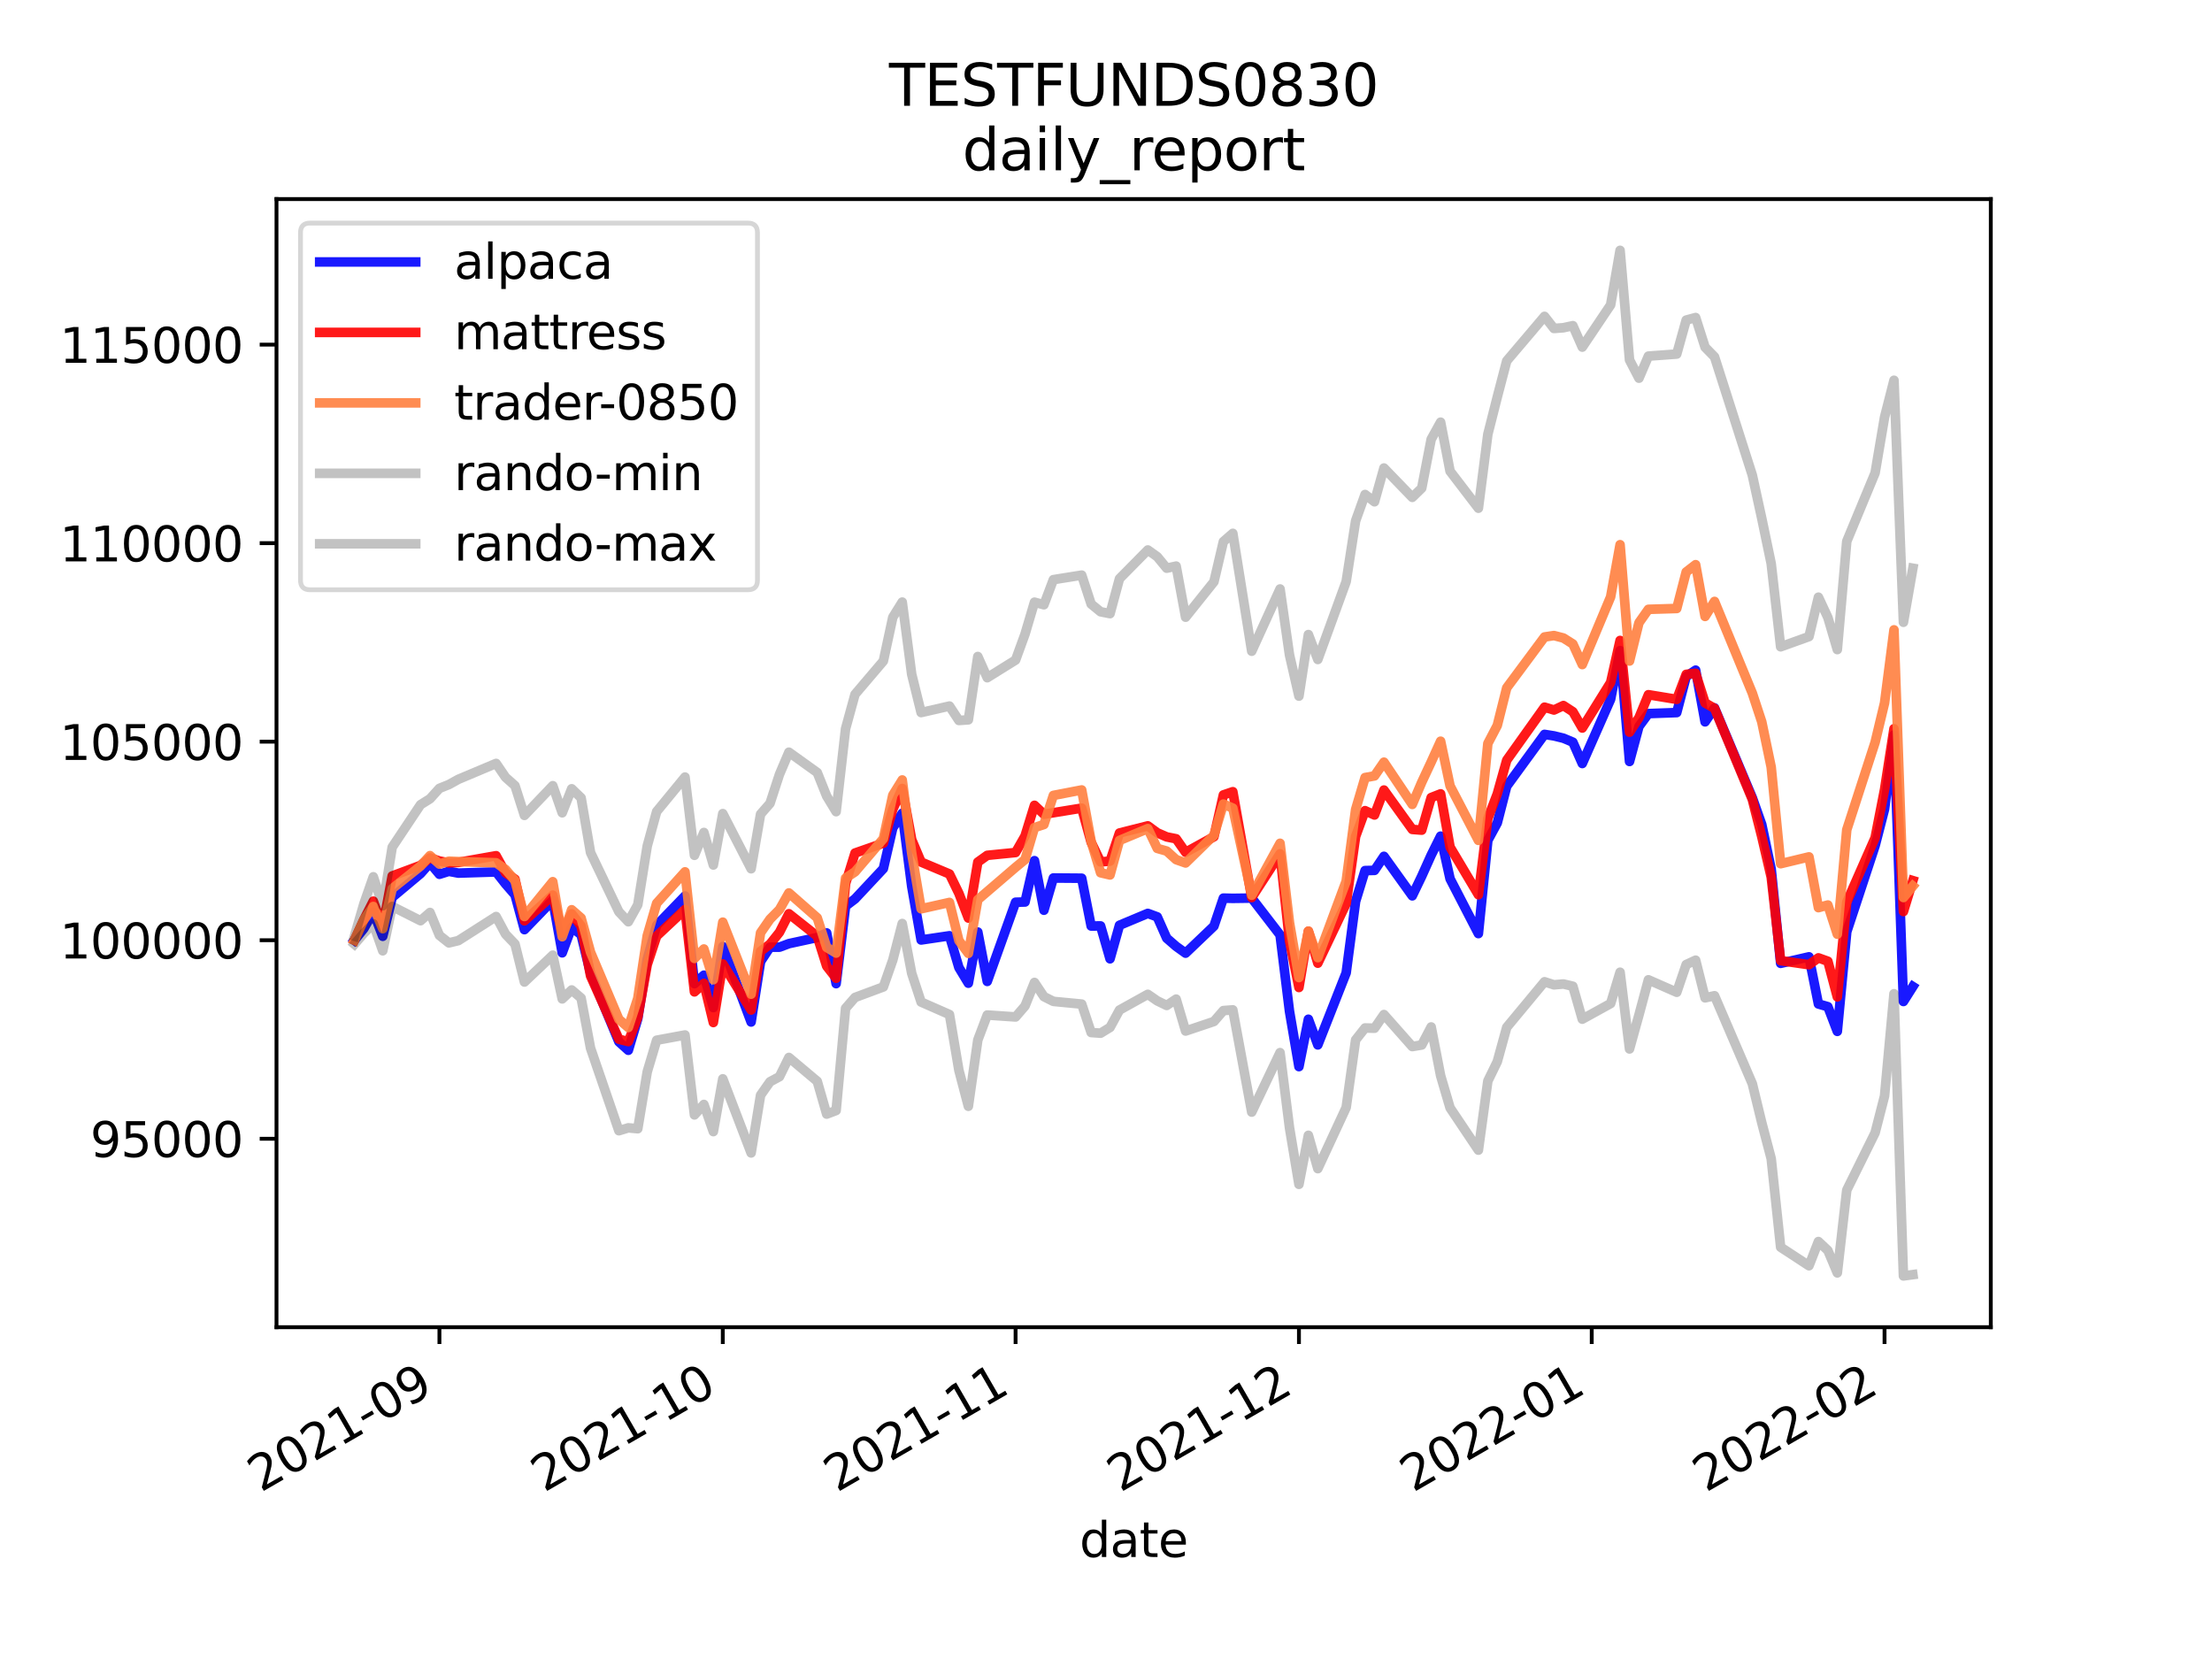 <?xml version="1.0" encoding="utf-8" standalone="no"?>
<!DOCTYPE svg PUBLIC "-//W3C//DTD SVG 1.1//EN"
  "http://www.w3.org/Graphics/SVG/1.1/DTD/svg11.dtd">
<svg height="345.6pt" version="1.1" viewBox="0 0 460.8 345.6" width="460.8pt" xmlns="http://www.w3.org/2000/svg" xmlns:xlink="http://www.w3.org/1999/xlink">
 <defs>
  <style type="text/css">*{stroke-linecap:butt;stroke-linejoin:round;}</style>
 </defs>
 <g id="figure_1">
  <g id="patch_1">
   <path d="M 0 345.6 
L 460.8 345.6 
L 460.8 0 
L 0 0 
z
" style="fill:#ffffff;"/>
  </g>
  <g id="axes_1">
   <g id="patch_2">
    <path d="M 57.6 276.48 
L 414.72 276.48 
L 414.72 41.472 
L 57.6 41.472 
z
" style="fill:#ffffff;"/>
   </g>
   <g id="matplotlib.axis_1">
    <g id="xtick_1">
     <g id="line2d_1">
      <defs>
       <path d="M 0 0 
L 0 3.5 
" id="mee1927eab4" style="stroke:#000000;stroke-width:0.8;"/>
      </defs>
      <g>
       <use style="stroke:#000000;stroke-width:0.8;" x="91.541" xlink:href="#mee1927eab4" y="276.48"/>
      </g>
     </g>
     <g id="text_1">
      <!-- 2021-09 -->
      <g transform="translate(54.316 310.952)rotate(-30)scale(0.1 -0.1)">
       <defs>
        <path d="M 1228 531 
L 3431 531 
L 3431 0 
L 469 0 
L 469 531 
Q 828 903 1448 1529 
Q 2069 2156 2228 2338 
Q 2531 2678 2651 2914 
Q 2772 3150 2772 3378 
Q 2772 3750 2511 3984 
Q 2250 4219 1831 4219 
Q 1534 4219 1204 4116 
Q 875 4013 500 3803 
L 500 4441 
Q 881 4594 1212 4672 
Q 1544 4750 1819 4750 
Q 2544 4750 2975 4387 
Q 3406 4025 3406 3419 
Q 3406 3131 3298 2873 
Q 3191 2616 2906 2266 
Q 2828 2175 2409 1742 
Q 1991 1309 1228 531 
z
" id="DejaVuSans-32" transform="scale(0.016)"/>
        <path d="M 2034 4250 
Q 1547 4250 1301 3770 
Q 1056 3291 1056 2328 
Q 1056 1369 1301 889 
Q 1547 409 2034 409 
Q 2525 409 2770 889 
Q 3016 1369 3016 2328 
Q 3016 3291 2770 3770 
Q 2525 4250 2034 4250 
z
M 2034 4750 
Q 2819 4750 3233 4129 
Q 3647 3509 3647 2328 
Q 3647 1150 3233 529 
Q 2819 -91 2034 -91 
Q 1250 -91 836 529 
Q 422 1150 422 2328 
Q 422 3509 836 4129 
Q 1250 4750 2034 4750 
z
" id="DejaVuSans-30" transform="scale(0.016)"/>
        <path d="M 794 531 
L 1825 531 
L 1825 4091 
L 703 3866 
L 703 4441 
L 1819 4666 
L 2450 4666 
L 2450 531 
L 3481 531 
L 3481 0 
L 794 0 
L 794 531 
z
" id="DejaVuSans-31" transform="scale(0.016)"/>
        <path d="M 313 2009 
L 1997 2009 
L 1997 1497 
L 313 1497 
L 313 2009 
z
" id="DejaVuSans-2d" transform="scale(0.016)"/>
        <path d="M 703 97 
L 703 672 
Q 941 559 1184 500 
Q 1428 441 1663 441 
Q 2288 441 2617 861 
Q 2947 1281 2994 2138 
Q 2813 1869 2534 1725 
Q 2256 1581 1919 1581 
Q 1219 1581 811 2004 
Q 403 2428 403 3163 
Q 403 3881 828 4315 
Q 1253 4750 1959 4750 
Q 2769 4750 3195 4129 
Q 3622 3509 3622 2328 
Q 3622 1225 3098 567 
Q 2575 -91 1691 -91 
Q 1453 -91 1209 -44 
Q 966 3 703 97 
z
M 1959 2075 
Q 2384 2075 2632 2365 
Q 2881 2656 2881 3163 
Q 2881 3666 2632 3958 
Q 2384 4250 1959 4250 
Q 1534 4250 1286 3958 
Q 1038 3666 1038 3163 
Q 1038 2656 1286 2365 
Q 1534 2075 1959 2075 
z
" id="DejaVuSans-39" transform="scale(0.016)"/>
       </defs>
       <use xlink:href="#DejaVuSans-32"/>
       <use x="63.623" xlink:href="#DejaVuSans-30"/>
       <use x="127.246" xlink:href="#DejaVuSans-32"/>
       <use x="190.869" xlink:href="#DejaVuSans-31"/>
       <use x="254.492" xlink:href="#DejaVuSans-2d"/>
       <use x="290.576" xlink:href="#DejaVuSans-30"/>
       <use x="354.199" xlink:href="#DejaVuSans-39"/>
      </g>
     </g>
    </g>
    <g id="xtick_2">
     <g id="line2d_2">
      <g>
       <use style="stroke:#000000;stroke-width:0.8;" x="150.569" xlink:href="#mee1927eab4" y="276.48"/>
      </g>
     </g>
     <g id="text_2">
      <!-- 2021-10 -->
      <g transform="translate(113.344 310.952)rotate(-30)scale(0.1 -0.1)">
       <use xlink:href="#DejaVuSans-32"/>
       <use x="63.623" xlink:href="#DejaVuSans-30"/>
       <use x="127.246" xlink:href="#DejaVuSans-32"/>
       <use x="190.869" xlink:href="#DejaVuSans-31"/>
       <use x="254.492" xlink:href="#DejaVuSans-2d"/>
       <use x="290.576" xlink:href="#DejaVuSans-31"/>
       <use x="354.199" xlink:href="#DejaVuSans-30"/>
      </g>
     </g>
    </g>
    <g id="xtick_3">
     <g id="line2d_3">
      <g>
       <use style="stroke:#000000;stroke-width:0.8;" x="211.565" xlink:href="#mee1927eab4" y="276.48"/>
      </g>
     </g>
     <g id="text_3">
      <!-- 2021-11 -->
      <g transform="translate(174.34 310.952)rotate(-30)scale(0.1 -0.1)">
       <use xlink:href="#DejaVuSans-32"/>
       <use x="63.623" xlink:href="#DejaVuSans-30"/>
       <use x="127.246" xlink:href="#DejaVuSans-32"/>
       <use x="190.869" xlink:href="#DejaVuSans-31"/>
       <use x="254.492" xlink:href="#DejaVuSans-2d"/>
       <use x="290.576" xlink:href="#DejaVuSans-31"/>
       <use x="354.199" xlink:href="#DejaVuSans-31"/>
      </g>
     </g>
    </g>
    <g id="xtick_4">
     <g id="line2d_4">
      <g>
       <use style="stroke:#000000;stroke-width:0.8;" x="270.593" xlink:href="#mee1927eab4" y="276.48"/>
      </g>
     </g>
     <g id="text_4">
      <!-- 2021-12 -->
      <g transform="translate(233.368 310.952)rotate(-30)scale(0.1 -0.1)">
       <use xlink:href="#DejaVuSans-32"/>
       <use x="63.623" xlink:href="#DejaVuSans-30"/>
       <use x="127.246" xlink:href="#DejaVuSans-32"/>
       <use x="190.869" xlink:href="#DejaVuSans-31"/>
       <use x="254.492" xlink:href="#DejaVuSans-2d"/>
       <use x="290.576" xlink:href="#DejaVuSans-31"/>
       <use x="354.199" xlink:href="#DejaVuSans-32"/>
      </g>
     </g>
    </g>
    <g id="xtick_5">
     <g id="line2d_5">
      <g>
       <use style="stroke:#000000;stroke-width:0.8;" x="331.589" xlink:href="#mee1927eab4" y="276.48"/>
      </g>
     </g>
     <g id="text_5">
      <!-- 2022-01 -->
      <g transform="translate(294.364 310.952)rotate(-30)scale(0.1 -0.1)">
       <use xlink:href="#DejaVuSans-32"/>
       <use x="63.623" xlink:href="#DejaVuSans-30"/>
       <use x="127.246" xlink:href="#DejaVuSans-32"/>
       <use x="190.869" xlink:href="#DejaVuSans-32"/>
       <use x="254.492" xlink:href="#DejaVuSans-2d"/>
       <use x="290.576" xlink:href="#DejaVuSans-30"/>
       <use x="354.199" xlink:href="#DejaVuSans-31"/>
      </g>
     </g>
    </g>
    <g id="xtick_6">
     <g id="line2d_6">
      <g>
       <use style="stroke:#000000;stroke-width:0.8;" x="392.584" xlink:href="#mee1927eab4" y="276.48"/>
      </g>
     </g>
     <g id="text_6">
      <!-- 2022-02 -->
      <g transform="translate(355.36 310.952)rotate(-30)scale(0.1 -0.1)">
       <use xlink:href="#DejaVuSans-32"/>
       <use x="63.623" xlink:href="#DejaVuSans-30"/>
       <use x="127.246" xlink:href="#DejaVuSans-32"/>
       <use x="190.869" xlink:href="#DejaVuSans-32"/>
       <use x="254.492" xlink:href="#DejaVuSans-2d"/>
       <use x="290.576" xlink:href="#DejaVuSans-30"/>
       <use x="354.199" xlink:href="#DejaVuSans-32"/>
      </g>
     </g>
    </g>
    <g id="text_7">
     <!-- date -->
     <g transform="translate(224.885 324.351)scale(0.1 -0.1)">
      <defs>
       <path d="M 2906 2969 
L 2906 4863 
L 3481 4863 
L 3481 0 
L 2906 0 
L 2906 525 
Q 2725 213 2448 61 
Q 2172 -91 1784 -91 
Q 1150 -91 751 415 
Q 353 922 353 1747 
Q 353 2572 751 3078 
Q 1150 3584 1784 3584 
Q 2172 3584 2448 3432 
Q 2725 3281 2906 2969 
z
M 947 1747 
Q 947 1113 1208 752 
Q 1469 391 1925 391 
Q 2381 391 2643 752 
Q 2906 1113 2906 1747 
Q 2906 2381 2643 2742 
Q 2381 3103 1925 3103 
Q 1469 3103 1208 2742 
Q 947 2381 947 1747 
z
" id="DejaVuSans-64" transform="scale(0.016)"/>
       <path d="M 2194 1759 
Q 1497 1759 1228 1600 
Q 959 1441 959 1056 
Q 959 750 1161 570 
Q 1363 391 1709 391 
Q 2188 391 2477 730 
Q 2766 1069 2766 1631 
L 2766 1759 
L 2194 1759 
z
M 3341 1997 
L 3341 0 
L 2766 0 
L 2766 531 
Q 2569 213 2275 61 
Q 1981 -91 1556 -91 
Q 1019 -91 701 211 
Q 384 513 384 1019 
Q 384 1609 779 1909 
Q 1175 2209 1959 2209 
L 2766 2209 
L 2766 2266 
Q 2766 2663 2505 2880 
Q 2244 3097 1772 3097 
Q 1472 3097 1187 3025 
Q 903 2953 641 2809 
L 641 3341 
Q 956 3463 1253 3523 
Q 1550 3584 1831 3584 
Q 2591 3584 2966 3190 
Q 3341 2797 3341 1997 
z
" id="DejaVuSans-61" transform="scale(0.016)"/>
       <path d="M 1172 4494 
L 1172 3500 
L 2356 3500 
L 2356 3053 
L 1172 3053 
L 1172 1153 
Q 1172 725 1289 603 
Q 1406 481 1766 481 
L 2356 481 
L 2356 0 
L 1766 0 
Q 1100 0 847 248 
Q 594 497 594 1153 
L 594 3053 
L 172 3053 
L 172 3500 
L 594 3500 
L 594 4494 
L 1172 4494 
z
" id="DejaVuSans-74" transform="scale(0.016)"/>
       <path d="M 3597 1894 
L 3597 1613 
L 953 1613 
Q 991 1019 1311 708 
Q 1631 397 2203 397 
Q 2534 397 2845 478 
Q 3156 559 3463 722 
L 3463 178 
Q 3153 47 2828 -22 
Q 2503 -91 2169 -91 
Q 1331 -91 842 396 
Q 353 884 353 1716 
Q 353 2575 817 3079 
Q 1281 3584 2069 3584 
Q 2775 3584 3186 3129 
Q 3597 2675 3597 1894 
z
M 3022 2063 
Q 3016 2534 2758 2815 
Q 2500 3097 2075 3097 
Q 1594 3097 1305 2825 
Q 1016 2553 972 2059 
L 3022 2063 
z
" id="DejaVuSans-65" transform="scale(0.016)"/>
      </defs>
      <use xlink:href="#DejaVuSans-64"/>
      <use x="63.477" xlink:href="#DejaVuSans-61"/>
      <use x="124.756" xlink:href="#DejaVuSans-74"/>
      <use x="163.965" xlink:href="#DejaVuSans-65"/>
     </g>
    </g>
   </g>
   <g id="matplotlib.axis_2">
    <g id="ytick_1">
     <g id="line2d_7">
      <defs>
       <path d="M 0 0 
L -3.5 0 
" id="m13a75431b1" style="stroke:#000000;stroke-width:0.8;"/>
      </defs>
      <g>
       <use style="stroke:#000000;stroke-width:0.8;" x="57.6" xlink:href="#m13a75431b1" y="237.227"/>
      </g>
     </g>
     <g id="text_8">
      <!-- 95000 -->
      <g transform="translate(18.788 241.026)scale(0.1 -0.1)">
       <defs>
        <path d="M 691 4666 
L 3169 4666 
L 3169 4134 
L 1269 4134 
L 1269 2991 
Q 1406 3038 1543 3061 
Q 1681 3084 1819 3084 
Q 2600 3084 3056 2656 
Q 3513 2228 3513 1497 
Q 3513 744 3044 326 
Q 2575 -91 1722 -91 
Q 1428 -91 1123 -41 
Q 819 9 494 109 
L 494 744 
Q 775 591 1075 516 
Q 1375 441 1709 441 
Q 2250 441 2565 725 
Q 2881 1009 2881 1497 
Q 2881 1984 2565 2268 
Q 2250 2553 1709 2553 
Q 1456 2553 1204 2497 
Q 953 2441 691 2322 
L 691 4666 
z
" id="DejaVuSans-35" transform="scale(0.016)"/>
       </defs>
       <use xlink:href="#DejaVuSans-39"/>
       <use x="63.623" xlink:href="#DejaVuSans-35"/>
       <use x="127.246" xlink:href="#DejaVuSans-30"/>
       <use x="190.869" xlink:href="#DejaVuSans-30"/>
       <use x="254.492" xlink:href="#DejaVuSans-30"/>
      </g>
     </g>
    </g>
    <g id="ytick_2">
     <g id="line2d_8">
      <g>
       <use style="stroke:#000000;stroke-width:0.8;" x="57.6" xlink:href="#m13a75431b1" y="195.867"/>
      </g>
     </g>
     <g id="text_9">
      <!-- 100000 -->
      <g transform="translate(12.425 199.667)scale(0.1 -0.1)">
       <use xlink:href="#DejaVuSans-31"/>
       <use x="63.623" xlink:href="#DejaVuSans-30"/>
       <use x="127.246" xlink:href="#DejaVuSans-30"/>
       <use x="190.869" xlink:href="#DejaVuSans-30"/>
       <use x="254.492" xlink:href="#DejaVuSans-30"/>
       <use x="318.115" xlink:href="#DejaVuSans-30"/>
      </g>
     </g>
    </g>
    <g id="ytick_3">
     <g id="line2d_9">
      <g>
       <use style="stroke:#000000;stroke-width:0.8;" x="57.6" xlink:href="#m13a75431b1" y="154.508"/>
      </g>
     </g>
     <g id="text_10">
      <!-- 105000 -->
      <g transform="translate(12.425 158.308)scale(0.1 -0.1)">
       <use xlink:href="#DejaVuSans-31"/>
       <use x="63.623" xlink:href="#DejaVuSans-30"/>
       <use x="127.246" xlink:href="#DejaVuSans-35"/>
       <use x="190.869" xlink:href="#DejaVuSans-30"/>
       <use x="254.492" xlink:href="#DejaVuSans-30"/>
       <use x="318.115" xlink:href="#DejaVuSans-30"/>
      </g>
     </g>
    </g>
    <g id="ytick_4">
     <g id="line2d_10">
      <g>
       <use style="stroke:#000000;stroke-width:0.8;" x="57.6" xlink:href="#m13a75431b1" y="113.149"/>
      </g>
     </g>
     <g id="text_11">
      <!-- 110000 -->
      <g transform="translate(12.425 116.948)scale(0.1 -0.1)">
       <use xlink:href="#DejaVuSans-31"/>
       <use x="63.623" xlink:href="#DejaVuSans-31"/>
       <use x="127.246" xlink:href="#DejaVuSans-30"/>
       <use x="190.869" xlink:href="#DejaVuSans-30"/>
       <use x="254.492" xlink:href="#DejaVuSans-30"/>
       <use x="318.115" xlink:href="#DejaVuSans-30"/>
      </g>
     </g>
    </g>
    <g id="ytick_5">
     <g id="line2d_11">
      <g>
       <use style="stroke:#000000;stroke-width:0.8;" x="57.6" xlink:href="#m13a75431b1" y="71.79"/>
      </g>
     </g>
     <g id="text_12">
      <!-- 115000 -->
      <g transform="translate(12.425 75.589)scale(0.1 -0.1)">
       <use xlink:href="#DejaVuSans-31"/>
       <use x="63.623" xlink:href="#DejaVuSans-31"/>
       <use x="127.246" xlink:href="#DejaVuSans-35"/>
       <use x="190.869" xlink:href="#DejaVuSans-30"/>
       <use x="254.492" xlink:href="#DejaVuSans-30"/>
       <use x="318.115" xlink:href="#DejaVuSans-30"/>
      </g>
     </g>
    </g>
   </g>
   <g id="line2d_12">
    <path clip-path="url(#p46f3744b78)" d="M 73.833 195.867 
L 75.8 193.421 
L 77.768 189.994 
L 79.736 195.042 
L 81.703 186.933 
L 87.606 181.989 
L 89.574 179.774 
L 91.541 182.13 
L 93.509 181.511 
L 95.476 181.884 
L 103.347 181.639 
L 105.314 184.145 
L 107.282 186.406 
L 109.25 193.662 
L 115.152 187.544 
L 117.12 198.492 
L 119.088 193.166 
L 121.055 194.72 
L 123.023 202.779 
L 128.926 217.02 
L 130.893 218.792 
L 132.861 212.203 
L 134.828 199.834 
L 136.796 192.748 
L 142.699 186.648 
L 144.666 204.915 
L 146.634 203.148 
L 148.602 209.896 
L 150.569 197.173 
L 156.472 212.898 
L 158.44 200.306 
L 160.407 197.307 
L 162.375 197.316 
L 164.342 196.578 
L 170.245 195.3 
L 172.213 194.347 
L 174.18 204.91 
L 176.148 188.756 
L 178.116 187.261 
L 184.019 180.953 
L 185.986 172.456 
L 187.954 169.418 
L 189.921 184.614 
L 191.889 195.814 
L 197.792 194.938 
L 199.759 201.565 
L 201.727 204.817 
L 203.695 194.162 
L 205.662 204.446 
L 211.565 187.952 
L 213.533 187.902 
L 215.5 179.292 
L 217.468 189.614 
L 219.435 182.903 
L 225.338 182.949 
L 227.306 192.905 
L 229.273 192.89 
L 231.241 199.737 
L 233.209 192.751 
L 239.111 190.276 
L 241.079 191.004 
L 243.047 195.439 
L 245.014 197.147 
L 246.982 198.56 
L 252.885 192.925 
L 254.852 187.096 
L 256.82 187.142 
L 260.755 187.088 
L 266.658 194.754 
L 268.625 210.672 
L 270.593 222.196 
L 272.561 212.33 
L 274.528 217.671 
L 280.431 202.67 
L 282.399 187.77 
L 284.366 181.358 
L 286.334 181.314 
L 288.301 178.389 
L 294.204 186.62 
L 296.172 182.523 
L 298.14 178.141 
L 300.107 174.186 
L 302.075 183.067 
L 307.978 194.486 
L 309.945 175.052 
L 311.913 171.424 
L 313.88 163.782 
L 321.751 152.988 
L 323.718 153.3 
L 325.686 153.781 
L 327.654 154.609 
L 329.621 159.052 
L 335.524 145.665 
L 337.492 135.541 
L 339.459 158.631 
L 341.427 151.32 
L 343.394 148.656 
L 349.297 148.443 
L 351.265 140.928 
L 353.232 139.604 
L 355.2 150.373 
L 357.168 147.476 
L 365.038 166.19 
L 367.006 171.76 
L 368.973 181.06 
L 370.941 200.682 
L 376.844 199.326 
L 378.811 209.145 
L 380.779 209.712 
L 382.746 214.851 
L 384.714 194.107 
L 390.617 176.188 
L 392.584 168.57 
L 394.552 153.104 
L 396.52 208.628 
L 398.487 205.52 
" style="fill:none;stroke:#0000ff;stroke-linecap:square;stroke-opacity:0.9;stroke-width:2;"/>
   </g>
   <g id="line2d_13">
    <path clip-path="url(#p46f3744b78)" d="M 73.833 195.867 
L 75.8 191.59 
L 77.768 187.728 
L 79.736 193.071 
L 81.703 182.482 
L 87.606 180.279 
L 89.574 178.706 
L 91.541 179.364 
L 93.509 179.751 
L 95.476 179.654 
L 103.347 178.261 
L 105.314 181.822 
L 107.282 183.144 
L 109.25 191.821 
L 115.152 186.476 
L 117.12 194.391 
L 119.088 190.363 
L 121.055 192.903 
L 123.023 203.317 
L 128.926 216.483 
L 130.893 216.981 
L 132.861 211.912 
L 134.828 200.97 
L 136.796 194.998 
L 142.699 189.471 
L 144.666 206.626 
L 146.634 204.867 
L 148.602 213.006 
L 150.569 200.809 
L 156.472 210.402 
L 158.44 198.17 
L 160.407 196.684 
L 162.375 194.216 
L 164.342 190.351 
L 170.245 195.025 
L 172.213 201.263 
L 174.18 203.78 
L 176.148 184.068 
L 178.116 177.704 
L 184.019 175.644 
L 185.986 168.591 
L 187.954 164.258 
L 189.921 174.909 
L 191.889 179.583 
L 197.792 182.067 
L 199.759 186.113 
L 201.727 191.245 
L 203.695 179.591 
L 205.662 178.185 
L 211.565 177.595 
L 213.533 174.146 
L 215.5 167.765 
L 217.468 169.621 
L 219.435 169.307 
L 225.338 168.346 
L 227.306 175.452 
L 229.273 179.545 
L 231.241 179.388 
L 233.209 173.53 
L 239.111 172.041 
L 241.079 173.482 
L 243.047 174.343 
L 245.014 174.734 
L 246.982 177.549 
L 252.885 174.305 
L 254.852 165.598 
L 256.82 164.926 
L 260.755 186.979 
L 266.658 177.861 
L 268.625 195.982 
L 270.593 205.713 
L 272.561 193.998 
L 274.528 200.648 
L 280.431 188.23 
L 282.399 174.25 
L 284.366 168.876 
L 286.334 169.775 
L 288.301 164.582 
L 294.204 172.781 
L 296.172 172.933 
L 298.14 166.149 
L 300.107 165.376 
L 302.075 176.468 
L 307.978 186.389 
L 309.945 170.523 
L 311.913 165.378 
L 313.88 158.364 
L 321.751 147.317 
L 323.718 147.906 
L 325.686 146.98 
L 327.654 148.262 
L 329.621 151.662 
L 335.524 142.179 
L 337.492 133.421 
L 339.459 152.523 
L 341.427 149.511 
L 343.394 144.721 
L 349.297 145.691 
L 351.265 140.479 
L 353.232 140.263 
L 355.2 146.438 
L 357.168 147.567 
L 365.038 166.526 
L 367.006 174.278 
L 368.973 182.715 
L 370.941 200.121 
L 376.844 200.972 
L 378.811 199.54 
L 380.779 200.247 
L 382.746 207.676 
L 384.714 187.939 
L 390.617 174.534 
L 392.584 164.487 
L 394.552 151.811 
L 396.52 189.895 
L 398.487 183.447 
" style="fill:none;stroke:#ff0000;stroke-linecap:square;stroke-opacity:0.9;stroke-width:2;"/>
   </g>
   <g id="line2d_14">
    <path clip-path="url(#p46f3744b78)" d="M 73.833 195.867 
L 75.8 191.598 
L 77.768 188.838 
L 79.736 193.471 
L 81.703 185.122 
L 87.606 180.42 
L 89.574 178.238 
L 91.541 180.008 
L 93.509 179.406 
L 95.476 179.487 
L 103.347 179.734 
L 105.314 181.127 
L 107.282 183.422 
L 109.25 190.924 
L 115.152 183.674 
L 117.12 195.134 
L 119.088 189.517 
L 121.055 191.238 
L 123.023 198.374 
L 128.926 212.347 
L 130.893 214.046 
L 132.861 207.983 
L 134.828 194.938 
L 136.796 188.173 
L 142.699 181.626 
L 144.666 199.658 
L 146.634 197.694 
L 148.602 204.09 
L 150.569 192.106 
L 156.472 207.1 
L 158.44 194.314 
L 160.407 191.477 
L 162.375 189.486 
L 164.342 186.015 
L 170.245 191.201 
L 172.213 197.354 
L 174.18 198.541 
L 176.148 182.928 
L 178.116 181.62 
L 184.019 174.718 
L 185.986 165.656 
L 187.954 162.48 
L 189.921 177.721 
L 191.889 189.318 
L 197.792 187.994 
L 199.759 195.948 
L 201.727 198.604 
L 203.695 187.424 
L 205.662 185.739 
L 211.565 180.674 
L 213.533 179.053 
L 215.5 172.398 
L 217.468 171.761 
L 219.435 165.7 
L 225.338 164.564 
L 227.306 175.277 
L 229.273 181.809 
L 231.241 182.269 
L 233.209 175.079 
L 239.111 172.614 
L 241.079 176.731 
L 243.047 177.296 
L 245.014 179.078 
L 246.982 179.77 
L 252.885 174.002 
L 254.852 167.506 
L 256.82 168.351 
L 260.755 186.494 
L 266.658 175.676 
L 268.625 192.226 
L 270.593 203.645 
L 272.561 193.971 
L 274.528 199.496 
L 280.431 183.572 
L 282.399 168.652 
L 284.366 161.985 
L 286.334 161.632 
L 288.301 158.777 
L 294.204 167.573 
L 296.172 162.959 
L 298.14 158.748 
L 300.107 154.409 
L 302.075 163.719 
L 307.978 175.063 
L 309.945 154.885 
L 311.913 151.124 
L 313.88 143.29 
L 321.751 132.694 
L 323.718 132.399 
L 325.686 132.908 
L 327.654 134.153 
L 329.621 138.441 
L 335.524 124.345 
L 337.492 113.472 
L 339.459 137.699 
L 341.427 129.728 
L 343.394 126.935 
L 349.297 126.757 
L 351.265 119.155 
L 353.232 117.635 
L 355.2 128.411 
L 357.168 125.291 
L 365.038 144.395 
L 367.006 150.372 
L 368.973 159.8 
L 370.941 179.924 
L 376.844 178.503 
L 378.811 189.08 
L 380.779 188.533 
L 382.746 194.608 
L 384.714 172.862 
L 390.617 154.642 
L 392.584 146.461 
L 394.552 131.214 
L 396.52 186.971 
L 398.487 184.584 
" style="fill:none;stroke:#ff8040;stroke-linecap:square;stroke-opacity:0.9;stroke-width:2;"/>
   </g>
   <g id="line2d_15">
    <path clip-path="url(#p46f3744b78)" d="M 73.833 196.695 
L 75.8 194.405 
L 77.768 192.458 
L 79.736 198.069 
L 81.703 188.828 
L 87.606 191.8 
L 89.574 190.089 
L 91.541 194.855 
L 93.509 196.42 
L 95.476 195.947 
L 103.347 190.927 
L 105.314 194.6 
L 107.282 196.66 
L 109.25 204.574 
L 115.152 198.976 
L 117.12 208.088 
L 119.088 206.225 
L 121.055 207.906 
L 123.023 218.358 
L 128.926 235.547 
L 130.893 234.952 
L 132.861 235.132 
L 134.828 223.285 
L 136.796 216.7 
L 142.699 215.608 
L 144.666 232.252 
L 146.634 230.079 
L 148.602 235.732 
L 150.569 224.741 
L 156.472 240.176 
L 158.44 228.144 
L 160.407 225.349 
L 162.375 224.292 
L 164.342 220.29 
L 170.245 225.251 
L 172.213 232.086 
L 174.18 231.335 
L 176.148 210.051 
L 178.116 207.79 
L 184.019 205.592 
L 185.986 199.987 
L 187.954 192.386 
L 189.921 202.754 
L 191.889 208.746 
L 197.792 211.343 
L 199.759 222.97 
L 201.727 230.456 
L 203.695 216.652 
L 205.662 211.448 
L 211.565 211.85 
L 213.533 209.562 
L 215.5 204.662 
L 217.468 207.615 
L 219.435 208.608 
L 225.338 209.172 
L 227.306 215.091 
L 229.273 215.233 
L 231.241 214.033 
L 233.209 210.411 
L 239.111 207.135 
L 241.079 208.496 
L 243.047 209.452 
L 245.014 208.136 
L 246.982 214.781 
L 252.885 212.795 
L 254.852 210.525 
L 256.82 210.376 
L 260.755 231.671 
L 266.658 219.28 
L 268.625 234.922 
L 270.593 246.717 
L 272.561 236.509 
L 274.528 243.45 
L 280.431 230.717 
L 282.399 216.636 
L 284.366 214.147 
L 286.334 214.197 
L 288.301 211.35 
L 294.204 218.017 
L 296.172 217.689 
L 298.14 213.936 
L 300.107 224.081 
L 302.075 230.783 
L 307.978 239.596 
L 309.945 225.192 
L 311.913 221.155 
L 313.88 214.011 
L 321.751 204.523 
L 323.718 205.154 
L 325.686 204.982 
L 327.654 205.452 
L 329.621 212.31 
L 335.524 209.053 
L 337.492 202.535 
L 339.459 218.513 
L 341.427 211.426 
L 343.394 204.112 
L 349.297 206.707 
L 351.265 200.935 
L 353.232 200.026 
L 355.2 207.866 
L 357.168 207.432 
L 365.038 225.755 
L 367.006 233.874 
L 368.973 241.358 
L 370.941 259.814 
L 376.844 263.676 
L 378.811 258.638 
L 380.779 260.491 
L 382.746 265.169 
L 384.714 247.923 
L 390.617 235.981 
L 392.584 228.327 
L 394.552 207.018 
L 396.52 265.798 
L 398.487 265.529 
" style="fill:none;stroke:#0d0d0d;stroke-linecap:square;stroke-opacity:0.25;stroke-width:2;"/>
   </g>
   <g id="line2d_16">
    <path clip-path="url(#p46f3744b78)" d="M 73.833 195.04 
L 75.8 188.284 
L 77.768 182.655 
L 79.736 188.687 
L 81.703 176.487 
L 87.606 167.634 
L 89.574 166.403 
L 91.541 164.229 
L 93.509 163.44 
L 95.476 162.351 
L 103.347 159.036 
L 105.314 161.923 
L 107.282 163.675 
L 109.25 169.86 
L 115.152 163.676 
L 117.12 169.318 
L 119.088 164.319 
L 121.055 166.206 
L 123.023 177.614 
L 128.926 189.949 
L 130.893 192.017 
L 132.861 188.486 
L 134.828 176.246 
L 136.796 169.063 
L 142.699 161.877 
L 144.666 178.177 
L 146.634 173.421 
L 148.602 180.195 
L 150.569 169.489 
L 156.472 180.976 
L 158.44 169.61 
L 160.407 167.358 
L 162.375 161.324 
L 164.342 156.697 
L 170.245 160.931 
L 172.213 165.847 
L 174.18 169.084 
L 176.148 151.814 
L 178.116 144.645 
L 184.019 137.709 
L 185.986 128.592 
L 187.954 125.427 
L 189.921 140.454 
L 191.889 148.437 
L 197.792 147.086 
L 199.759 150.087 
L 201.727 149.951 
L 203.695 136.765 
L 205.662 141.178 
L 211.565 137.494 
L 213.533 132.085 
L 215.5 125.446 
L 217.468 125.979 
L 219.435 120.754 
L 225.338 119.81 
L 227.306 125.83 
L 229.273 127.44 
L 231.241 127.832 
L 233.209 120.557 
L 239.111 114.571 
L 241.079 115.974 
L 243.047 118.364 
L 245.014 117.933 
L 246.982 128.574 
L 252.885 121.193 
L 254.852 112.823 
L 256.82 111.109 
L 260.755 135.657 
L 266.658 122.694 
L 268.625 136.433 
L 270.593 145.015 
L 272.561 132.192 
L 274.528 137.381 
L 280.431 121.155 
L 282.399 108.503 
L 284.366 103.014 
L 286.334 104.526 
L 288.301 97.499 
L 294.204 103.606 
L 296.172 101.688 
L 298.14 91.51 
L 300.107 87.949 
L 302.075 98.159 
L 307.978 105.868 
L 309.945 90.469 
L 311.913 82.7 
L 313.88 75.185 
L 321.751 65.906 
L 323.718 68.424 
L 325.686 68.273 
L 327.654 67.845 
L 329.621 72.309 
L 335.524 63.517 
L 337.492 52.154 
L 339.459 74.991 
L 341.427 78.78 
L 343.394 74.187 
L 349.297 73.753 
L 351.265 66.684 
L 353.232 66.152 
L 355.2 72.331 
L 357.168 74.341 
L 365.038 98.979 
L 367.006 107.993 
L 368.973 117.411 
L 370.941 134.736 
L 376.844 132.612 
L 378.811 124.409 
L 380.779 128.635 
L 382.746 135.321 
L 384.714 112.768 
L 390.617 98.525 
L 392.584 86.929 
L 394.552 79.221 
L 396.52 129.631 
L 398.487 118.375 
" style="fill:none;stroke:#0d0d0d;stroke-linecap:square;stroke-opacity:0.25;stroke-width:2;"/>
   </g>
   <g id="patch_3">
    <path d="M 57.6 276.48 
L 57.6 41.472 
" style="fill:none;stroke:#000000;stroke-linecap:square;stroke-linejoin:miter;stroke-width:0.8;"/>
   </g>
   <g id="patch_4">
    <path d="M 414.72 276.48 
L 414.72 41.472 
" style="fill:none;stroke:#000000;stroke-linecap:square;stroke-linejoin:miter;stroke-width:0.8;"/>
   </g>
   <g id="patch_5">
    <path d="M 57.6 276.48 
L 414.72 276.48 
" style="fill:none;stroke:#000000;stroke-linecap:square;stroke-linejoin:miter;stroke-width:0.8;"/>
   </g>
   <g id="patch_6">
    <path d="M 57.6 41.472 
L 414.72 41.472 
" style="fill:none;stroke:#000000;stroke-linecap:square;stroke-linejoin:miter;stroke-width:0.8;"/>
   </g>
   <g id="text_13">
    <!-- TESTFUNDS0830 -->
    <g transform="translate(185.2 22.035)scale(0.12 -0.12)">
     <defs>
      <path d="M -19 4666 
L 3928 4666 
L 3928 4134 
L 2272 4134 
L 2272 0 
L 1638 0 
L 1638 4134 
L -19 4134 
L -19 4666 
z
" id="DejaVuSans-54" transform="scale(0.016)"/>
      <path d="M 628 4666 
L 3578 4666 
L 3578 4134 
L 1259 4134 
L 1259 2753 
L 3481 2753 
L 3481 2222 
L 1259 2222 
L 1259 531 
L 3634 531 
L 3634 0 
L 628 0 
L 628 4666 
z
" id="DejaVuSans-45" transform="scale(0.016)"/>
      <path d="M 3425 4513 
L 3425 3897 
Q 3066 4069 2747 4153 
Q 2428 4238 2131 4238 
Q 1616 4238 1336 4038 
Q 1056 3838 1056 3469 
Q 1056 3159 1242 3001 
Q 1428 2844 1947 2747 
L 2328 2669 
Q 3034 2534 3370 2195 
Q 3706 1856 3706 1288 
Q 3706 609 3251 259 
Q 2797 -91 1919 -91 
Q 1588 -91 1214 -16 
Q 841 59 441 206 
L 441 856 
Q 825 641 1194 531 
Q 1563 422 1919 422 
Q 2459 422 2753 634 
Q 3047 847 3047 1241 
Q 3047 1584 2836 1778 
Q 2625 1972 2144 2069 
L 1759 2144 
Q 1053 2284 737 2584 
Q 422 2884 422 3419 
Q 422 4038 858 4394 
Q 1294 4750 2059 4750 
Q 2388 4750 2728 4690 
Q 3069 4631 3425 4513 
z
" id="DejaVuSans-53" transform="scale(0.016)"/>
      <path d="M 628 4666 
L 3309 4666 
L 3309 4134 
L 1259 4134 
L 1259 2759 
L 3109 2759 
L 3109 2228 
L 1259 2228 
L 1259 0 
L 628 0 
L 628 4666 
z
" id="DejaVuSans-46" transform="scale(0.016)"/>
      <path d="M 556 4666 
L 1191 4666 
L 1191 1831 
Q 1191 1081 1462 751 
Q 1734 422 2344 422 
Q 2950 422 3222 751 
Q 3494 1081 3494 1831 
L 3494 4666 
L 4128 4666 
L 4128 1753 
Q 4128 841 3676 375 
Q 3225 -91 2344 -91 
Q 1459 -91 1007 375 
Q 556 841 556 1753 
L 556 4666 
z
" id="DejaVuSans-55" transform="scale(0.016)"/>
      <path d="M 628 4666 
L 1478 4666 
L 3547 763 
L 3547 4666 
L 4159 4666 
L 4159 0 
L 3309 0 
L 1241 3903 
L 1241 0 
L 628 0 
L 628 4666 
z
" id="DejaVuSans-4e" transform="scale(0.016)"/>
      <path d="M 1259 4147 
L 1259 519 
L 2022 519 
Q 2988 519 3436 956 
Q 3884 1394 3884 2338 
Q 3884 3275 3436 3711 
Q 2988 4147 2022 4147 
L 1259 4147 
z
M 628 4666 
L 1925 4666 
Q 3281 4666 3915 4102 
Q 4550 3538 4550 2338 
Q 4550 1131 3912 565 
Q 3275 0 1925 0 
L 628 0 
L 628 4666 
z
" id="DejaVuSans-44" transform="scale(0.016)"/>
      <path d="M 2034 2216 
Q 1584 2216 1326 1975 
Q 1069 1734 1069 1313 
Q 1069 891 1326 650 
Q 1584 409 2034 409 
Q 2484 409 2743 651 
Q 3003 894 3003 1313 
Q 3003 1734 2745 1975 
Q 2488 2216 2034 2216 
z
M 1403 2484 
Q 997 2584 770 2862 
Q 544 3141 544 3541 
Q 544 4100 942 4425 
Q 1341 4750 2034 4750 
Q 2731 4750 3128 4425 
Q 3525 4100 3525 3541 
Q 3525 3141 3298 2862 
Q 3072 2584 2669 2484 
Q 3125 2378 3379 2068 
Q 3634 1759 3634 1313 
Q 3634 634 3220 271 
Q 2806 -91 2034 -91 
Q 1263 -91 848 271 
Q 434 634 434 1313 
Q 434 1759 690 2068 
Q 947 2378 1403 2484 
z
M 1172 3481 
Q 1172 3119 1398 2916 
Q 1625 2713 2034 2713 
Q 2441 2713 2670 2916 
Q 2900 3119 2900 3481 
Q 2900 3844 2670 4047 
Q 2441 4250 2034 4250 
Q 1625 4250 1398 4047 
Q 1172 3844 1172 3481 
z
" id="DejaVuSans-38" transform="scale(0.016)"/>
      <path d="M 2597 2516 
Q 3050 2419 3304 2112 
Q 3559 1806 3559 1356 
Q 3559 666 3084 287 
Q 2609 -91 1734 -91 
Q 1441 -91 1130 -33 
Q 819 25 488 141 
L 488 750 
Q 750 597 1062 519 
Q 1375 441 1716 441 
Q 2309 441 2620 675 
Q 2931 909 2931 1356 
Q 2931 1769 2642 2001 
Q 2353 2234 1838 2234 
L 1294 2234 
L 1294 2753 
L 1863 2753 
Q 2328 2753 2575 2939 
Q 2822 3125 2822 3475 
Q 2822 3834 2567 4026 
Q 2313 4219 1838 4219 
Q 1578 4219 1281 4162 
Q 984 4106 628 3988 
L 628 4550 
Q 988 4650 1302 4700 
Q 1616 4750 1894 4750 
Q 2613 4750 3031 4423 
Q 3450 4097 3450 3541 
Q 3450 3153 3228 2886 
Q 3006 2619 2597 2516 
z
" id="DejaVuSans-33" transform="scale(0.016)"/>
     </defs>
     <use xlink:href="#DejaVuSans-54"/>
     <use x="61.084" xlink:href="#DejaVuSans-45"/>
     <use x="124.268" xlink:href="#DejaVuSans-53"/>
     <use x="187.744" xlink:href="#DejaVuSans-54"/>
     <use x="248.828" xlink:href="#DejaVuSans-46"/>
     <use x="306.348" xlink:href="#DejaVuSans-55"/>
     <use x="379.541" xlink:href="#DejaVuSans-4e"/>
     <use x="454.346" xlink:href="#DejaVuSans-44"/>
     <use x="531.348" xlink:href="#DejaVuSans-53"/>
     <use x="594.824" xlink:href="#DejaVuSans-30"/>
     <use x="658.447" xlink:href="#DejaVuSans-38"/>
     <use x="722.07" xlink:href="#DejaVuSans-33"/>
     <use x="785.693" xlink:href="#DejaVuSans-30"/>
    </g>
    <!-- daily_report -->
    <g transform="translate(200.467 35.472)scale(0.12 -0.12)">
     <defs>
      <path d="M 603 3500 
L 1178 3500 
L 1178 0 
L 603 0 
L 603 3500 
z
M 603 4863 
L 1178 4863 
L 1178 4134 
L 603 4134 
L 603 4863 
z
" id="DejaVuSans-69" transform="scale(0.016)"/>
      <path d="M 603 4863 
L 1178 4863 
L 1178 0 
L 603 0 
L 603 4863 
z
" id="DejaVuSans-6c" transform="scale(0.016)"/>
      <path d="M 2059 -325 
Q 1816 -950 1584 -1140 
Q 1353 -1331 966 -1331 
L 506 -1331 
L 506 -850 
L 844 -850 
Q 1081 -850 1212 -737 
Q 1344 -625 1503 -206 
L 1606 56 
L 191 3500 
L 800 3500 
L 1894 763 
L 2988 3500 
L 3597 3500 
L 2059 -325 
z
" id="DejaVuSans-79" transform="scale(0.016)"/>
      <path d="M 3263 -1063 
L 3263 -1509 
L -63 -1509 
L -63 -1063 
L 3263 -1063 
z
" id="DejaVuSans-5f" transform="scale(0.016)"/>
      <path d="M 2631 2963 
Q 2534 3019 2420 3045 
Q 2306 3072 2169 3072 
Q 1681 3072 1420 2755 
Q 1159 2438 1159 1844 
L 1159 0 
L 581 0 
L 581 3500 
L 1159 3500 
L 1159 2956 
Q 1341 3275 1631 3429 
Q 1922 3584 2338 3584 
Q 2397 3584 2469 3576 
Q 2541 3569 2628 3553 
L 2631 2963 
z
" id="DejaVuSans-72" transform="scale(0.016)"/>
      <path d="M 1159 525 
L 1159 -1331 
L 581 -1331 
L 581 3500 
L 1159 3500 
L 1159 2969 
Q 1341 3281 1617 3432 
Q 1894 3584 2278 3584 
Q 2916 3584 3314 3078 
Q 3713 2572 3713 1747 
Q 3713 922 3314 415 
Q 2916 -91 2278 -91 
Q 1894 -91 1617 61 
Q 1341 213 1159 525 
z
M 3116 1747 
Q 3116 2381 2855 2742 
Q 2594 3103 2138 3103 
Q 1681 3103 1420 2742 
Q 1159 2381 1159 1747 
Q 1159 1113 1420 752 
Q 1681 391 2138 391 
Q 2594 391 2855 752 
Q 3116 1113 3116 1747 
z
" id="DejaVuSans-70" transform="scale(0.016)"/>
      <path d="M 1959 3097 
Q 1497 3097 1228 2736 
Q 959 2375 959 1747 
Q 959 1119 1226 758 
Q 1494 397 1959 397 
Q 2419 397 2687 759 
Q 2956 1122 2956 1747 
Q 2956 2369 2687 2733 
Q 2419 3097 1959 3097 
z
M 1959 3584 
Q 2709 3584 3137 3096 
Q 3566 2609 3566 1747 
Q 3566 888 3137 398 
Q 2709 -91 1959 -91 
Q 1206 -91 779 398 
Q 353 888 353 1747 
Q 353 2609 779 3096 
Q 1206 3584 1959 3584 
z
" id="DejaVuSans-6f" transform="scale(0.016)"/>
     </defs>
     <use xlink:href="#DejaVuSans-64"/>
     <use x="63.477" xlink:href="#DejaVuSans-61"/>
     <use x="124.756" xlink:href="#DejaVuSans-69"/>
     <use x="152.539" xlink:href="#DejaVuSans-6c"/>
     <use x="180.322" xlink:href="#DejaVuSans-79"/>
     <use x="239.502" xlink:href="#DejaVuSans-5f"/>
     <use x="289.502" xlink:href="#DejaVuSans-72"/>
     <use x="328.365" xlink:href="#DejaVuSans-65"/>
     <use x="389.889" xlink:href="#DejaVuSans-70"/>
     <use x="453.365" xlink:href="#DejaVuSans-6f"/>
     <use x="514.547" xlink:href="#DejaVuSans-72"/>
     <use x="555.66" xlink:href="#DejaVuSans-74"/>
    </g>
   </g>
   <g id="legend_1">
    <g id="patch_7">
     <path d="M 64.6 122.863 
L 155.792 122.863 
Q 157.792 122.863 157.792 120.863 
L 157.792 48.472 
Q 157.792 46.472 155.792 46.472 
L 64.6 46.472 
Q 62.6 46.472 62.6 48.472 
L 62.6 120.863 
Q 62.6 122.863 64.6 122.863 
z
" style="fill:#ffffff;opacity:0.8;stroke:#cccccc;stroke-linejoin:miter;"/>
    </g>
    <g id="line2d_17">
     <path d="M 66.6 54.57 
L 86.6 54.57 
" style="fill:none;stroke:#0000ff;stroke-linecap:square;stroke-opacity:0.9;stroke-width:2;"/>
    </g>
    <g id="line2d_18"/>
    <g id="text_14">
     <!-- alpaca -->
     <g transform="translate(94.6 58.07)scale(0.1 -0.1)">
      <defs>
       <path d="M 3122 3366 
L 3122 2828 
Q 2878 2963 2633 3030 
Q 2388 3097 2138 3097 
Q 1578 3097 1268 2742 
Q 959 2388 959 1747 
Q 959 1106 1268 751 
Q 1578 397 2138 397 
Q 2388 397 2633 464 
Q 2878 531 3122 666 
L 3122 134 
Q 2881 22 2623 -34 
Q 2366 -91 2075 -91 
Q 1284 -91 818 406 
Q 353 903 353 1747 
Q 353 2603 823 3093 
Q 1294 3584 2113 3584 
Q 2378 3584 2631 3529 
Q 2884 3475 3122 3366 
z
" id="DejaVuSans-63" transform="scale(0.016)"/>
      </defs>
      <use xlink:href="#DejaVuSans-61"/>
      <use x="61.279" xlink:href="#DejaVuSans-6c"/>
      <use x="89.062" xlink:href="#DejaVuSans-70"/>
      <use x="152.539" xlink:href="#DejaVuSans-61"/>
      <use x="213.818" xlink:href="#DejaVuSans-63"/>
      <use x="268.799" xlink:href="#DejaVuSans-61"/>
     </g>
    </g>
    <g id="line2d_19">
     <path d="M 66.6 69.249 
L 86.6 69.249 
" style="fill:none;stroke:#ff0000;stroke-linecap:square;stroke-opacity:0.9;stroke-width:2;"/>
    </g>
    <g id="line2d_20"/>
    <g id="text_15">
     <!-- mattress -->
     <g transform="translate(94.6 72.749)scale(0.1 -0.1)">
      <defs>
       <path d="M 3328 2828 
Q 3544 3216 3844 3400 
Q 4144 3584 4550 3584 
Q 5097 3584 5394 3201 
Q 5691 2819 5691 2113 
L 5691 0 
L 5113 0 
L 5113 2094 
Q 5113 2597 4934 2840 
Q 4756 3084 4391 3084 
Q 3944 3084 3684 2787 
Q 3425 2491 3425 1978 
L 3425 0 
L 2847 0 
L 2847 2094 
Q 2847 2600 2669 2842 
Q 2491 3084 2119 3084 
Q 1678 3084 1418 2786 
Q 1159 2488 1159 1978 
L 1159 0 
L 581 0 
L 581 3500 
L 1159 3500 
L 1159 2956 
Q 1356 3278 1631 3431 
Q 1906 3584 2284 3584 
Q 2666 3584 2933 3390 
Q 3200 3197 3328 2828 
z
" id="DejaVuSans-6d" transform="scale(0.016)"/>
       <path d="M 2834 3397 
L 2834 2853 
Q 2591 2978 2328 3040 
Q 2066 3103 1784 3103 
Q 1356 3103 1142 2972 
Q 928 2841 928 2578 
Q 928 2378 1081 2264 
Q 1234 2150 1697 2047 
L 1894 2003 
Q 2506 1872 2764 1633 
Q 3022 1394 3022 966 
Q 3022 478 2636 193 
Q 2250 -91 1575 -91 
Q 1294 -91 989 -36 
Q 684 19 347 128 
L 347 722 
Q 666 556 975 473 
Q 1284 391 1588 391 
Q 1994 391 2212 530 
Q 2431 669 2431 922 
Q 2431 1156 2273 1281 
Q 2116 1406 1581 1522 
L 1381 1569 
Q 847 1681 609 1914 
Q 372 2147 372 2553 
Q 372 3047 722 3315 
Q 1072 3584 1716 3584 
Q 2034 3584 2315 3537 
Q 2597 3491 2834 3397 
z
" id="DejaVuSans-73" transform="scale(0.016)"/>
      </defs>
      <use xlink:href="#DejaVuSans-6d"/>
      <use x="97.412" xlink:href="#DejaVuSans-61"/>
      <use x="158.691" xlink:href="#DejaVuSans-74"/>
      <use x="197.9" xlink:href="#DejaVuSans-74"/>
      <use x="237.109" xlink:href="#DejaVuSans-72"/>
      <use x="275.973" xlink:href="#DejaVuSans-65"/>
      <use x="337.496" xlink:href="#DejaVuSans-73"/>
      <use x="389.596" xlink:href="#DejaVuSans-73"/>
     </g>
    </g>
    <g id="line2d_21">
     <path d="M 66.6 83.927 
L 86.6 83.927 
" style="fill:none;stroke:#ff8040;stroke-linecap:square;stroke-opacity:0.9;stroke-width:2;"/>
    </g>
    <g id="line2d_22"/>
    <g id="text_16">
     <!-- trader-0850 -->
     <g transform="translate(94.6 87.427)scale(0.1 -0.1)">
      <use xlink:href="#DejaVuSans-74"/>
      <use x="39.209" xlink:href="#DejaVuSans-72"/>
      <use x="80.322" xlink:href="#DejaVuSans-61"/>
      <use x="141.602" xlink:href="#DejaVuSans-64"/>
      <use x="205.078" xlink:href="#DejaVuSans-65"/>
      <use x="266.602" xlink:href="#DejaVuSans-72"/>
      <use x="301.34" xlink:href="#DejaVuSans-2d"/>
      <use x="337.424" xlink:href="#DejaVuSans-30"/>
      <use x="401.047" xlink:href="#DejaVuSans-38"/>
      <use x="464.67" xlink:href="#DejaVuSans-35"/>
      <use x="528.293" xlink:href="#DejaVuSans-30"/>
     </g>
    </g>
    <g id="line2d_23">
     <path d="M 66.6 98.605 
L 86.6 98.605 
" style="fill:none;stroke:#0d0d0d;stroke-linecap:square;stroke-opacity:0.25;stroke-width:2;"/>
    </g>
    <g id="line2d_24"/>
    <g id="text_17">
     <!-- rando-min -->
     <g transform="translate(94.6 102.105)scale(0.1 -0.1)">
      <defs>
       <path d="M 3513 2113 
L 3513 0 
L 2938 0 
L 2938 2094 
Q 2938 2591 2744 2837 
Q 2550 3084 2163 3084 
Q 1697 3084 1428 2787 
Q 1159 2491 1159 1978 
L 1159 0 
L 581 0 
L 581 3500 
L 1159 3500 
L 1159 2956 
Q 1366 3272 1645 3428 
Q 1925 3584 2291 3584 
Q 2894 3584 3203 3211 
Q 3513 2838 3513 2113 
z
" id="DejaVuSans-6e" transform="scale(0.016)"/>
      </defs>
      <use xlink:href="#DejaVuSans-72"/>
      <use x="41.113" xlink:href="#DejaVuSans-61"/>
      <use x="102.393" xlink:href="#DejaVuSans-6e"/>
      <use x="165.771" xlink:href="#DejaVuSans-64"/>
      <use x="229.248" xlink:href="#DejaVuSans-6f"/>
      <use x="292.305" xlink:href="#DejaVuSans-2d"/>
      <use x="328.389" xlink:href="#DejaVuSans-6d"/>
      <use x="425.801" xlink:href="#DejaVuSans-69"/>
      <use x="453.584" xlink:href="#DejaVuSans-6e"/>
     </g>
    </g>
    <g id="line2d_25">
     <path d="M 66.6 113.283 
L 86.6 113.283 
" style="fill:none;stroke:#0d0d0d;stroke-linecap:square;stroke-opacity:0.25;stroke-width:2;"/>
    </g>
    <g id="line2d_26"/>
    <g id="text_18">
     <!-- rando-max -->
     <g transform="translate(94.6 116.783)scale(0.1 -0.1)">
      <defs>
       <path d="M 3513 3500 
L 2247 1797 
L 3578 0 
L 2900 0 
L 1881 1375 
L 863 0 
L 184 0 
L 1544 1831 
L 300 3500 
L 978 3500 
L 1906 2253 
L 2834 3500 
L 3513 3500 
z
" id="DejaVuSans-78" transform="scale(0.016)"/>
      </defs>
      <use xlink:href="#DejaVuSans-72"/>
      <use x="41.113" xlink:href="#DejaVuSans-61"/>
      <use x="102.393" xlink:href="#DejaVuSans-6e"/>
      <use x="165.771" xlink:href="#DejaVuSans-64"/>
      <use x="229.248" xlink:href="#DejaVuSans-6f"/>
      <use x="292.305" xlink:href="#DejaVuSans-2d"/>
      <use x="328.389" xlink:href="#DejaVuSans-6d"/>
      <use x="425.801" xlink:href="#DejaVuSans-61"/>
      <use x="487.08" xlink:href="#DejaVuSans-78"/>
     </g>
    </g>
   </g>
  </g>
 </g>
 <defs>
  <clipPath id="p46f3744b78">
   <rect height="235.008" width="357.12" x="57.6" y="41.472"/>
  </clipPath>
 </defs>
</svg>
